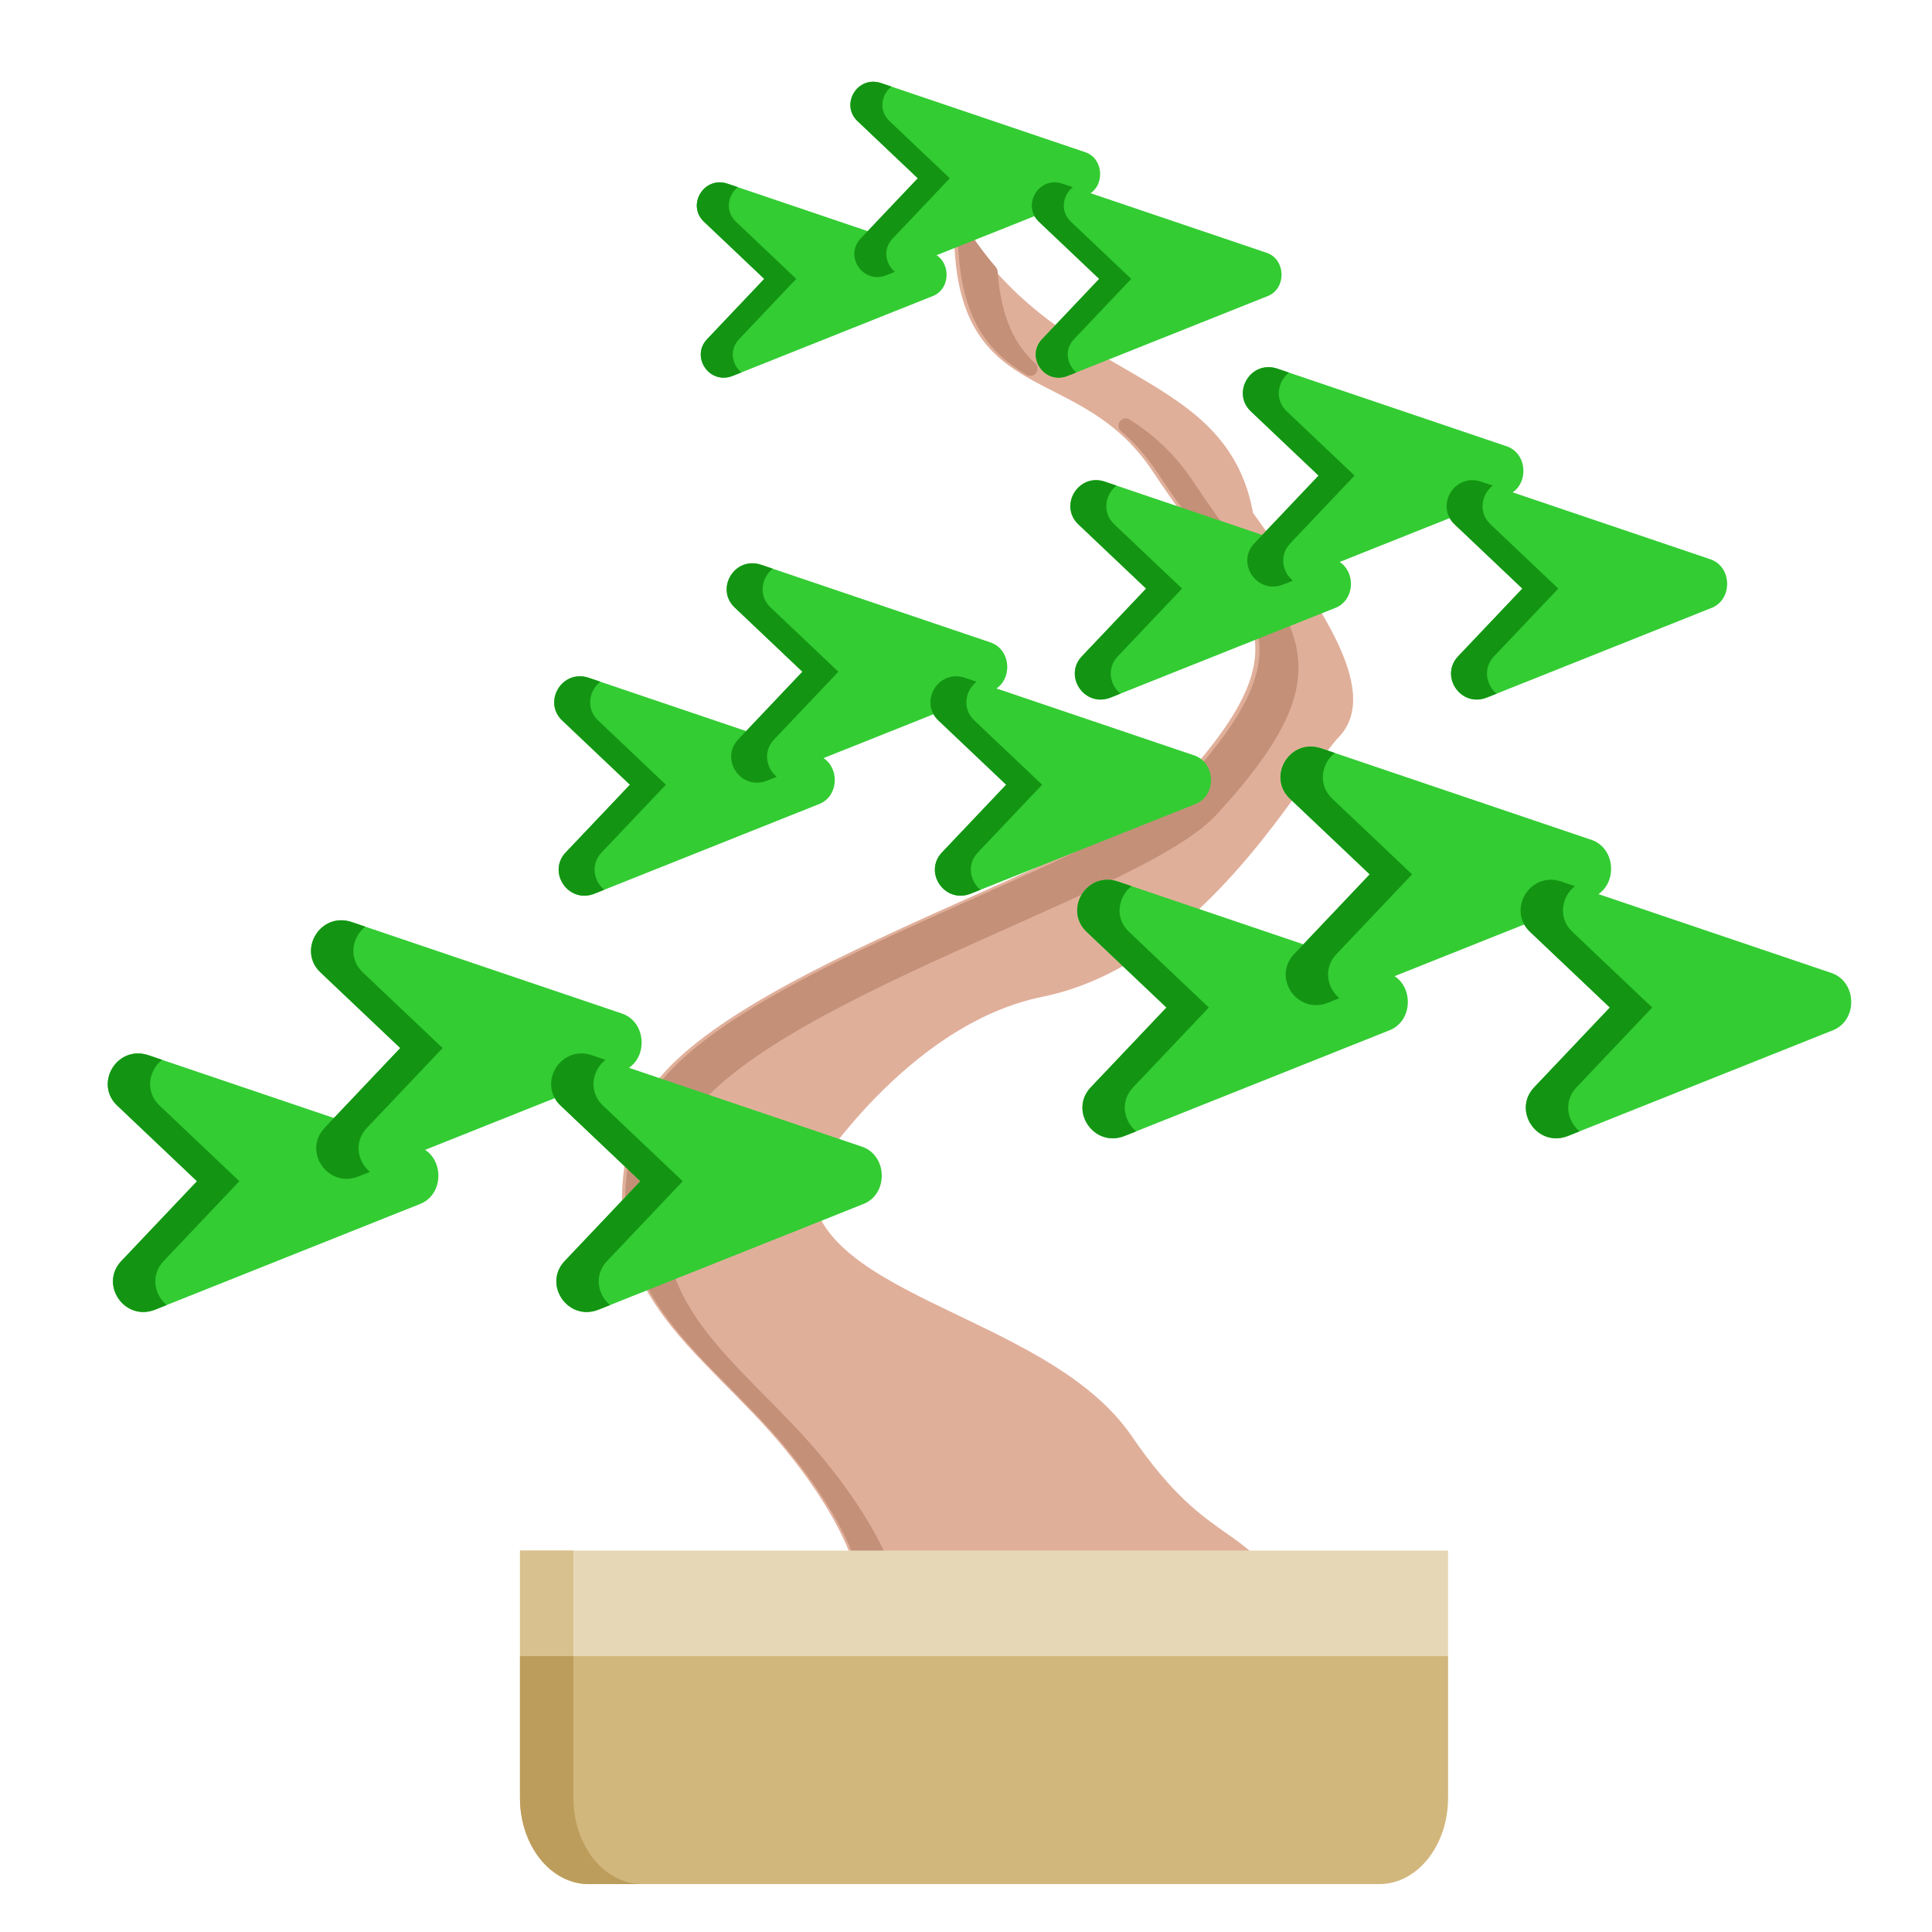 <?xml version="1.0" encoding="UTF-8" standalone="no"?>
<!-- Created with Inkscape (http://www.inkscape.org/) -->

<svg
   width="500"
   height="500"
   viewBox="0 0 132.292 132.292"
   version="1.1"
   id="svg2515"
   inkscape:version="1.1.2 (b8e25be833, 2022-02-05)"
   sodipodi:docname="bonsai14s02normal.svg"
   inkscape:export-filename="C:\Users\Lenovo\Desktop\Coding\Media files\Bonsais\bonsai14.png"
   inkscape:export-xdpi="96"
   inkscape:export-ydpi="96"
   xmlns:inkscape="http://www.inkscape.org/namespaces/inkscape"
   xmlns:sodipodi="http://sodipodi.sourceforge.net/DTD/sodipodi-0.dtd"
   xmlns="http://www.w3.org/2000/svg"
   xmlns:svg="http://www.w3.org/2000/svg">
  <sodipodi:namedview
     id="namedview2517"
     pagecolor="#ffffff"
     bordercolor="#666666"
     borderopacity="1.0"
     inkscape:pageshadow="2"
     inkscape:pageopacity="0.0"
     inkscape:pagecheckerboard="0"
     inkscape:document-units="mm"
     showgrid="false"
     units="px"
     inkscape:zoom="1.4142136"
     inkscape:cx="345.42165"
     inkscape:cy="242.18407"
     inkscape:window-width="1920"
     inkscape:window-height="1001"
     inkscape:window-x="-9"
     inkscape:window-y="-9"
     inkscape:window-maximized="1"
     inkscape:current-layer="g17385" />
  <defs
     id="defs2512">
    <marker
       style="overflow:visible"
       id="Arrow1Sstart"
       refX="0.0"
       refY="0.0"
       orient="auto"
       inkscape:stockid="Arrow1Sstart"
       inkscape:isstock="true">
      <path
         transform="scale(0.2) translate(6,0)"
         style="fill-rule:evenodd;fill:context-stroke;stroke:context-stroke;stroke-width:1.0pt"
         d="M 0.0,0.0 L 5.0,-5.0 L -12.5,0.0 L 5.0,5.0 L 0.0,0.0 z "
         id="path24092" />
    </marker>
    <marker
       style="overflow:visible"
       id="Arrow1Mstart"
       refX="0.0"
       refY="0.0"
       orient="auto"
       inkscape:stockid="Arrow1Mstart"
       inkscape:isstock="true">
      <path
         transform="scale(0.4) translate(10,0)"
         style="fill-rule:evenodd;fill:context-stroke;stroke:context-stroke;stroke-width:1.0pt"
         d="M 0.0,0.0 L 5.0,-5.0 L -12.5,0.0 L 5.0,5.0 L 0.0,0.0 z "
         id="path24086" />
    </marker>
    <marker
       style="overflow:visible"
       id="Arrow1Lstart"
       refX="0.0"
       refY="0.0"
       orient="auto"
       inkscape:stockid="Arrow1Lstart"
       inkscape:isstock="true">
      <path
         transform="scale(0.8) translate(12.5,0)"
         style="fill-rule:evenodd;fill:context-stroke;stroke:context-stroke;stroke-width:1.0pt"
         d="M 0.0,0.0 L 5.0,-5.0 L -12.5,0.0 L 5.0,5.0 L 0.0,0.0 z "
         id="path24080" />
    </marker>
    <marker
       style="overflow:visible;"
       id="Arrow1Lend"
       refX="0.0"
       refY="0.0"
       orient="auto"
       inkscape:stockid="Arrow1Lend"
       inkscape:isstock="true">
      <path
         transform="scale(0.8) rotate(180) translate(12.5,0)"
         style="fill-rule:evenodd;fill:context-stroke;stroke:context-stroke;stroke-width:1.0pt;"
         d="M 0.0,0.0 L 5.0,-5.0 L -12.5,0.0 L 5.0,5.0 L 0.0,0.0 z "
         id="path24083" />
    </marker>
  </defs>
  <g
     inkscape:label="Informal Upright Style"
     inkscape:groupmode="layer"
     id="g17385"
     style="display:inline">
    <g
       id="g17299"
       transform="translate(157.361,-8.437)"
       style="display:inline">
      <g
         id="g17297"
         transform="translate(-99.284,15.208)">
        <path
           style="display:inline;fill:#e0af9a;fill-opacity:1;stroke:#e0af9a;stroke-width:1;stroke-linecap:round;stroke-linejoin:round;stroke-miterlimit:4;stroke-dasharray:none;stroke-opacity:1"
           d="m 1.344,105.024 c 0,0 1.673,-4.389 -5.296,-12.902 -5.77,-7.049 -13.809,-10.891 -10.081,-22.221 2.988,-9.082 31.716,-16.843 36.924,-22.5 9.821,-10.668 4.68,-12.62 -1.584,-22.12 C 16.12,17.414 8.071,20.958 7.757,9.587 14.804,20.12 25.572,18.866 27.252,28.552 c 3.254,4.596 8.983,11.719 5.985,14.798 -2.295,2.358 -9.085,15.422 -20.035,17.643 -9.59,1.945 -16.163,12.614 -16.163,12.614 -0.839,8.885 16.191,9.785 21.974,18.255 5.645,8.267 8.359,5.775 10.958,12.104 1.205,2.935 -28.628,1.058 -28.628,1.058 z"
           id="path17293"
           sodipodi:nodetypes="cssssccsssssc" />
        <path
           id="path17295"
           style="display:inline;fill:#c49078;fill-opacity:1;stroke:#c49078;stroke-width:3.78;stroke-linecap:round;stroke-linejoin:round;stroke-miterlimit:4;stroke-dasharray:none;stroke-opacity:1"
           d="m 616.936,1.889 c 0.554,20.135 7.527,27.897 16.799,33.518 -5.457,-5.012 -9.353,-12.214 -10.316,-24.99 -2.229,-2.607 -4.402,-5.418 -6.482,-8.527 z m 41.488,48.254 c 3.4,2.903 6.69,6.466 9.721,11.062 23.672,35.907 43.106,43.282 5.986,83.604 -19.681,21.379 -128.26,50.713 -139.555,85.039 -14.09,42.819 16.293,57.342 38.102,83.984 26.34,32.177 20.018,48.764 20.018,48.764 0,0 2.854,0.168 6.918,0.391 0.264,-6.793 -1.991,-21.722 -20.65,-44.516 -21.809,-26.642 -52.191,-41.163 -38.102,-83.982 11.295,-34.326 119.873,-63.662 139.555,-85.041 37.119,-40.322 17.685,-47.696 -5.986,-83.604 -4.872,-7.39 -10.412,-12.112 -16.006,-15.701 z"
           transform="matrix(0.265,0,0,0.265,-155.473,9.087)"
           sodipodi:nodetypes="cccccssssccssssc" />
      </g>
    </g>
    <g
       id="g61999-7-3"
       transform="matrix(0.741,0,0,0.928,19.344,55.351)"
       style="display:inline">
      <path
         d="m 107.707,62.552 v 10.47 c 0,3.51 -2.843,6.354 -6.351,6.354 H 28.297 c -3.508,0 -6.351,-2.843 -6.351,-6.354 V 62.552 h 85.761 v 0"
         style="fill:#d2b77d;fill-opacity:1;fill-rule:nonzero;stroke:none;stroke-width:0.035"
         id="path176-0-9" />
      <path
         d="M 26.886,73.023 V 62.552 h -4.941 v 10.47 c 0,3.51 2.843,6.354 6.351,6.354 h 4.94 c -3.508,0 -6.351,-2.843 -6.351,-6.354 v 0"
         style="fill:#bd9d5b;fill-opacity:1;fill-rule:nonzero;stroke:none;stroke-width:0.035"
         id="path190-0-44" />
      <path
         d="m 21.946,54.766 h 85.761 v 7.786 H 21.946 v -7.786"
         style="fill:#e6d8b6;fill-opacity:1;fill-rule:nonzero;stroke:none;stroke-width:0.035"
         id="path196-8-0" />
      <path
         d="m 21.946,54.766 h 4.941 v 7.786 h -4.941 v -7.786"
         style="fill:#d8c18f;fill-opacity:1;fill-rule:nonzero;stroke:none;stroke-width:0.035"
         id="path198-6-96" />
    </g>
    <g
       id="g59683-6-0"
       transform="matrix(0.548,0,0,0.548,-1.433,28.929)"
       style="display:inline">
      <g
         id="g59619-4-3-7"
         style="display:inline"
         transform="translate(-19.048,34.632)">
        <path
           d="M 195.229,34.197 161.342,22.725 c -3.923,-1.309 -6.799,3.539 -3.898,6.29 l 9.972,9.456 -9.456,9.972 c -2.751,2.901 0.378,7.59 4.226,6.074 L 195.416,41.262 c 2.97,-1.317 2.848,-5.909 -0.188,-7.065 z"
           id="path2-8-3-5-2"
           style="fill:#33cc33;fill-opacity:1;stroke-width:0.078" />
        <path
           id="path2-8-6-7-5-6"
           style="display:inline;fill:#139513;fill-opacity:1;stroke-width:0.078"
           d="m 160.099,22.505 c -3.24,-0.055 -5.238,4.059 -2.655,6.509 l 9.972,9.457 -9.456,9.972 c -2.751,2.901 0.378,7.59 4.226,6.074 l 1.44,-0.574 c -1.537,-1.283 -2.057,-3.725 -0.374,-5.5 l 9.456,-9.972 -9.972,-9.457 c -1.865,-1.769 -1.34,-4.403 0.314,-5.711 L 161.342,22.724 c -0.429,-0.143 -0.845,-0.213 -1.243,-0.22 z" />
      </g>
      <g
         id="g59619-3-5"
         transform="translate(6.35,17.992)">
        <path
           d="M 195.229,34.197 161.342,22.725 c -3.923,-1.309 -6.799,3.539 -3.898,6.29 l 9.972,9.456 -9.456,9.972 c -2.751,2.901 0.378,7.59 4.226,6.074 L 195.416,41.262 c 2.97,-1.317 2.848,-5.909 -0.188,-7.065 z"
           id="path2-8-38-0"
           style="fill:#33cc33;fill-opacity:1;stroke-width:0.078" />
        <path
           id="path2-8-6-4-7"
           style="display:inline;fill:#139513;fill-opacity:1;stroke-width:0.078"
           d="m 160.099,22.505 c -3.24,-0.055 -5.238,4.059 -2.655,6.509 l 9.972,9.457 -9.456,9.972 c -2.751,2.901 0.378,7.59 4.226,6.074 l 1.44,-0.574 c -1.537,-1.283 -2.057,-3.725 -0.374,-5.5 l 9.456,-9.972 -9.972,-9.457 c -1.865,-1.769 -1.34,-4.403 0.314,-5.711 L 161.342,22.724 c -0.429,-0.143 -0.845,-0.213 -1.243,-0.22 z" />
      </g>
      <g
         id="g59619-7-9-2"
         style="display:inline"
         transform="translate(36.354,34.632)">
        <path
           d="M 195.229,34.197 161.342,22.725 c -3.923,-1.309 -6.799,3.539 -3.898,6.29 l 9.972,9.456 -9.456,9.972 c -2.751,2.901 0.378,7.59 4.226,6.074 L 195.416,41.262 c 2.97,-1.317 2.848,-5.909 -0.188,-7.065 z"
           id="path2-8-0-6-87"
           style="fill:#33cc33;fill-opacity:1;stroke-width:0.078" />
        <path
           id="path2-8-6-2-1-44"
           style="display:inline;fill:#139513;fill-opacity:1;stroke-width:0.078"
           d="m 160.099,22.505 c -3.24,-0.055 -5.238,4.059 -2.655,6.509 l 9.972,9.457 -9.456,9.972 c -2.751,2.901 0.378,7.59 4.226,6.074 l 1.44,-0.574 c -1.537,-1.283 -2.057,-3.725 -0.374,-5.5 l 9.456,-9.972 -9.972,-9.457 c -1.865,-1.769 -1.34,-4.403 0.314,-5.711 L 161.342,22.724 c -0.429,-0.143 -0.845,-0.213 -1.243,-0.22 z" />
      </g>
    </g>
    <g
       id="g59683-6-0-7"
       transform="matrix(0.548,0,0,0.548,-67.816,40.823)"
       style="display:inline">
      <g
         id="g59619-4-3-7-6"
         style="display:inline"
         transform="translate(-19.048,34.632)">
        <path
           d="M 195.229,34.197 161.342,22.725 c -3.923,-1.309 -6.799,3.539 -3.898,6.29 l 9.972,9.456 -9.456,9.972 c -2.751,2.901 0.378,7.59 4.226,6.074 L 195.416,41.262 c 2.97,-1.317 2.848,-5.909 -0.188,-7.065 z"
           id="path2-8-3-5-2-1"
           style="fill:#33cc33;fill-opacity:1;stroke-width:0.078" />
        <path
           id="path2-8-6-7-5-6-6"
           style="display:inline;fill:#139513;fill-opacity:1;stroke-width:0.078"
           d="m 160.099,22.505 c -3.24,-0.055 -5.238,4.059 -2.655,6.509 l 9.972,9.457 -9.456,9.972 c -2.751,2.901 0.378,7.59 4.226,6.074 l 1.44,-0.574 c -1.537,-1.283 -2.057,-3.725 -0.374,-5.5 l 9.456,-9.972 -9.972,-9.457 c -1.865,-1.769 -1.34,-4.403 0.314,-5.711 L 161.342,22.724 c -0.429,-0.143 -0.845,-0.213 -1.243,-0.22 z" />
      </g>
      <g
         id="g59619-3-5-8"
         transform="translate(6.35,17.992)">
        <path
           d="M 195.229,34.197 161.342,22.725 c -3.923,-1.309 -6.799,3.539 -3.898,6.29 l 9.972,9.456 -9.456,9.972 c -2.751,2.901 0.378,7.59 4.226,6.074 L 195.416,41.262 c 2.97,-1.317 2.848,-5.909 -0.188,-7.065 z"
           id="path2-8-38-0-8"
           style="fill:#33cc33;fill-opacity:1;stroke-width:0.078" />
        <path
           id="path2-8-6-4-7-9"
           style="display:inline;fill:#139513;fill-opacity:1;stroke-width:0.078"
           d="m 160.099,22.505 c -3.24,-0.055 -5.238,4.059 -2.655,6.509 l 9.972,9.457 -9.456,9.972 c -2.751,2.901 0.378,7.59 4.226,6.074 l 1.44,-0.574 c -1.537,-1.283 -2.057,-3.725 -0.374,-5.5 l 9.456,-9.972 -9.972,-9.457 c -1.865,-1.769 -1.34,-4.403 0.314,-5.711 L 161.342,22.724 c -0.429,-0.143 -0.845,-0.213 -1.243,-0.22 z" />
      </g>
      <g
         id="g59619-7-9-2-8"
         style="display:inline"
         transform="translate(36.354,34.632)">
        <path
           d="M 195.229,34.197 161.342,22.725 c -3.923,-1.309 -6.799,3.539 -3.898,6.29 l 9.972,9.456 -9.456,9.972 c -2.751,2.901 0.378,7.59 4.226,6.074 L 195.416,41.262 c 2.97,-1.317 2.848,-5.909 -0.188,-7.065 z"
           id="path2-8-0-6-87-6"
           style="fill:#33cc33;fill-opacity:1;stroke-width:0.078" />
        <path
           id="path2-8-6-2-1-44-3"
           style="display:inline;fill:#139513;fill-opacity:1;stroke-width:0.078"
           d="m 160.099,22.505 c -3.24,-0.055 -5.238,4.059 -2.655,6.509 l 9.972,9.457 -9.456,9.972 c -2.751,2.901 0.378,7.59 4.226,6.074 l 1.44,-0.574 c -1.537,-1.283 -2.057,-3.725 -0.374,-5.5 l 9.456,-9.972 -9.972,-9.457 c -1.865,-1.769 -1.34,-4.403 0.314,-5.711 L 161.342,22.724 c -0.429,-0.143 -0.845,-0.213 -1.243,-0.22 z" />
      </g>
    </g>
    <g
       id="g59683-6-0-4"
       transform="matrix(0.465,0,0,0.465,-25.856,19.74)"
       style="display:inline">
      <g
         id="g59619-4-3-7-3"
         style="display:inline"
         transform="translate(-19.048,34.632)">
        <path
           d="M 195.229,34.197 161.342,22.725 c -3.923,-1.309 -6.799,3.539 -3.898,6.29 l 9.972,9.456 -9.456,9.972 c -2.751,2.901 0.378,7.59 4.226,6.074 L 195.416,41.262 c 2.97,-1.317 2.848,-5.909 -0.188,-7.065 z"
           id="path2-8-3-5-2-0"
           style="fill:#33cc33;fill-opacity:1;stroke-width:0.078" />
        <path
           id="path2-8-6-7-5-6-8"
           style="display:inline;fill:#139513;fill-opacity:1;stroke-width:0.078"
           d="m 160.099,22.505 c -3.24,-0.055 -5.238,4.059 -2.655,6.509 l 9.972,9.457 -9.456,9.972 c -2.751,2.901 0.378,7.59 4.226,6.074 l 1.44,-0.574 c -1.537,-1.283 -2.057,-3.725 -0.374,-5.5 l 9.456,-9.972 -9.972,-9.457 c -1.865,-1.769 -1.34,-4.403 0.314,-5.711 L 161.342,22.724 c -0.429,-0.143 -0.845,-0.213 -1.243,-0.22 z" />
      </g>
      <g
         id="g59619-3-5-0"
         transform="translate(6.35,17.992)">
        <path
           d="M 195.229,34.197 161.342,22.725 c -3.923,-1.309 -6.799,3.539 -3.898,6.29 l 9.972,9.456 -9.456,9.972 c -2.751,2.901 0.378,7.59 4.226,6.074 L 195.416,41.262 c 2.97,-1.317 2.848,-5.909 -0.188,-7.065 z"
           id="path2-8-38-0-9"
           style="fill:#33cc33;fill-opacity:1;stroke-width:0.078" />
        <path
           id="path2-8-6-4-7-0"
           style="display:inline;fill:#139513;fill-opacity:1;stroke-width:0.078"
           d="m 160.099,22.505 c -3.24,-0.055 -5.238,4.059 -2.655,6.509 l 9.972,9.457 -9.456,9.972 c -2.751,2.901 0.378,7.59 4.226,6.074 l 1.44,-0.574 c -1.537,-1.283 -2.057,-3.725 -0.374,-5.5 l 9.456,-9.972 -9.972,-9.457 c -1.865,-1.769 -1.34,-4.403 0.314,-5.711 L 161.342,22.724 c -0.429,-0.143 -0.845,-0.213 -1.243,-0.22 z" />
      </g>
      <g
         id="g59619-7-9-2-5"
         style="display:inline"
         transform="translate(36.354,34.632)">
        <path
           d="M 195.229,34.197 161.342,22.725 c -3.923,-1.309 -6.799,3.539 -3.898,6.29 l 9.972,9.456 -9.456,9.972 c -2.751,2.901 0.378,7.59 4.226,6.074 L 195.416,41.262 c 2.97,-1.317 2.848,-5.909 -0.188,-7.065 z"
           id="path2-8-0-6-87-1"
           style="fill:#33cc33;fill-opacity:1;stroke-width:0.078" />
        <path
           id="path2-8-6-2-1-44-0"
           style="display:inline;fill:#139513;fill-opacity:1;stroke-width:0.078"
           d="m 160.099,22.505 c -3.24,-0.055 -5.238,4.059 -2.655,6.509 l 9.972,9.457 -9.456,9.972 c -2.751,2.901 0.378,7.59 4.226,6.074 l 1.44,-0.574 c -1.537,-1.283 -2.057,-3.725 -0.374,-5.5 l 9.456,-9.972 -9.972,-9.457 c -1.865,-1.769 -1.34,-4.403 0.314,-5.711 L 161.342,22.724 c -0.429,-0.143 -0.845,-0.213 -1.243,-0.22 z" />
      </g>
    </g>
    <g
       id="g59683-6-0-4-4"
       transform="matrix(0.465,0,0,0.465,9.488,6.31)"
       style="display:inline">
      <g
         id="g59619-4-3-7-3-8"
         style="display:inline"
         transform="translate(-19.048,34.632)">
        <path
           d="M 195.229,34.197 161.342,22.725 c -3.923,-1.309 -6.799,3.539 -3.898,6.29 l 9.972,9.456 -9.456,9.972 c -2.751,2.901 0.378,7.59 4.226,6.074 L 195.416,41.262 c 2.97,-1.317 2.848,-5.909 -0.188,-7.065 z"
           id="path2-8-3-5-2-0-3"
           style="fill:#33cc33;fill-opacity:1;stroke-width:0.078" />
        <path
           id="path2-8-6-7-5-6-8-7"
           style="display:inline;fill:#139513;fill-opacity:1;stroke-width:0.078"
           d="m 160.099,22.505 c -3.24,-0.055 -5.238,4.059 -2.655,6.509 l 9.972,9.457 -9.456,9.972 c -2.751,2.901 0.378,7.59 4.226,6.074 l 1.44,-0.574 c -1.537,-1.283 -2.057,-3.725 -0.374,-5.5 l 9.456,-9.972 -9.972,-9.457 c -1.865,-1.769 -1.34,-4.403 0.314,-5.711 L 161.342,22.724 c -0.429,-0.143 -0.845,-0.213 -1.243,-0.22 z" />
      </g>
      <g
         id="g59619-3-5-0-4"
         transform="translate(6.35,17.992)">
        <path
           d="M 195.229,34.197 161.342,22.725 c -3.923,-1.309 -6.799,3.539 -3.898,6.29 l 9.972,9.456 -9.456,9.972 c -2.751,2.901 0.378,7.59 4.226,6.074 L 195.416,41.262 c 2.97,-1.317 2.848,-5.909 -0.188,-7.065 z"
           id="path2-8-38-0-9-0"
           style="fill:#33cc33;fill-opacity:1;stroke-width:0.078" />
        <path
           id="path2-8-6-4-7-0-1"
           style="display:inline;fill:#139513;fill-opacity:1;stroke-width:0.078"
           d="m 160.099,22.505 c -3.24,-0.055 -5.238,4.059 -2.655,6.509 l 9.972,9.457 -9.456,9.972 c -2.751,2.901 0.378,7.59 4.226,6.074 l 1.44,-0.574 c -1.537,-1.283 -2.057,-3.725 -0.374,-5.5 l 9.456,-9.972 -9.972,-9.457 c -1.865,-1.769 -1.34,-4.403 0.314,-5.711 L 161.342,22.724 c -0.429,-0.143 -0.845,-0.213 -1.243,-0.22 z" />
      </g>
      <g
         id="g59619-7-9-2-5-9"
         style="display:inline"
         transform="translate(36.354,34.632)">
        <path
           d="M 195.229,34.197 161.342,22.725 c -3.923,-1.309 -6.799,3.539 -3.898,6.29 l 9.972,9.456 -9.456,9.972 c -2.751,2.901 0.378,7.59 4.226,6.074 L 195.416,41.262 c 2.97,-1.317 2.848,-5.909 -0.188,-7.065 z"
           id="path2-8-0-6-87-1-5"
           style="fill:#33cc33;fill-opacity:1;stroke-width:0.078" />
        <path
           id="path2-8-6-2-1-44-0-5"
           style="display:inline;fill:#139513;fill-opacity:1;stroke-width:0.078"
           d="m 160.099,22.505 c -3.24,-0.055 -5.238,4.059 -2.655,6.509 l 9.972,9.457 -9.456,9.972 c -2.751,2.901 0.378,7.59 4.226,6.074 l 1.44,-0.574 c -1.537,-1.283 -2.057,-3.725 -0.374,-5.5 l 9.456,-9.972 -9.972,-9.457 c -1.865,-1.769 -1.34,-4.403 0.314,-5.711 L 161.342,22.724 c -0.429,-0.143 -0.845,-0.213 -1.243,-0.22 z" />
      </g>
    </g>
    <g
       id="g59683-6-0-4-4-9"
       transform="matrix(0.414,0,0,0.414,-9.093,-11.168)"
       style="display:inline">
      <g
         id="g59619-4-3-7-3-8-1"
         style="display:inline"
         transform="translate(-19.048,34.632)">
        <path
           d="M 195.229,34.197 161.342,22.725 c -3.923,-1.309 -6.799,3.539 -3.898,6.29 l 9.972,9.456 -9.456,9.972 c -2.751,2.901 0.378,7.59 4.226,6.074 L 195.416,41.262 c 2.97,-1.317 2.848,-5.909 -0.188,-7.065 z"
           id="path2-8-3-5-2-0-3-5"
           style="fill:#33cc33;fill-opacity:1;stroke-width:0.078" />
        <path
           id="path2-8-6-7-5-6-8-7-7"
           style="display:inline;fill:#139513;fill-opacity:1;stroke-width:0.078"
           d="m 160.099,22.505 c -3.24,-0.055 -5.238,4.059 -2.655,6.509 l 9.972,9.457 -9.456,9.972 c -2.751,2.901 0.378,7.59 4.226,6.074 l 1.44,-0.574 c -1.537,-1.283 -2.057,-3.725 -0.374,-5.5 l 9.456,-9.972 -9.972,-9.457 c -1.865,-1.769 -1.34,-4.403 0.314,-5.711 L 161.342,22.724 c -0.429,-0.143 -0.845,-0.213 -1.243,-0.22 z" />
      </g>
      <g
         id="g59619-3-5-0-4-3"
         transform="translate(6.35,17.992)">
        <path
           d="M 195.229,34.197 161.342,22.725 c -3.923,-1.309 -6.799,3.539 -3.898,6.29 l 9.972,9.456 -9.456,9.972 c -2.751,2.901 0.378,7.59 4.226,6.074 L 195.416,41.262 c 2.97,-1.317 2.848,-5.909 -0.188,-7.065 z"
           id="path2-8-38-0-9-0-8"
           style="fill:#33cc33;fill-opacity:1;stroke-width:0.078" />
        <path
           id="path2-8-6-4-7-0-1-1"
           style="display:inline;fill:#139513;fill-opacity:1;stroke-width:0.078"
           d="m 160.099,22.505 c -3.24,-0.055 -5.238,4.059 -2.655,6.509 l 9.972,9.457 -9.456,9.972 c -2.751,2.901 0.378,7.59 4.226,6.074 l 1.44,-0.574 c -1.537,-1.283 -2.057,-3.725 -0.374,-5.5 l 9.456,-9.972 -9.972,-9.457 c -1.865,-1.769 -1.34,-4.403 0.314,-5.711 L 161.342,22.724 c -0.429,-0.143 -0.845,-0.213 -1.243,-0.22 z" />
      </g>
      <g
         id="g59619-7-9-2-5-9-2"
         style="display:inline"
         transform="translate(36.354,34.632)">
        <path
           d="M 195.229,34.197 161.342,22.725 c -3.923,-1.309 -6.799,3.539 -3.898,6.29 l 9.972,9.456 -9.456,9.972 c -2.751,2.901 0.378,7.59 4.226,6.074 L 195.416,41.262 c 2.97,-1.317 2.848,-5.909 -0.188,-7.065 z"
           id="path2-8-0-6-87-1-5-5"
           style="fill:#33cc33;fill-opacity:1;stroke-width:0.078" />
        <path
           id="path2-8-6-2-1-44-0-5-0"
           style="display:inline;fill:#139513;fill-opacity:1;stroke-width:0.078"
           d="m 160.099,22.505 c -3.24,-0.055 -5.238,4.059 -2.655,6.509 l 9.972,9.457 -9.456,9.972 c -2.751,2.901 0.378,7.59 4.226,6.074 l 1.44,-0.574 c -1.537,-1.283 -2.057,-3.725 -0.374,-5.5 l 9.456,-9.972 -9.972,-9.457 c -1.865,-1.769 -1.34,-4.403 0.314,-5.711 L 161.342,22.724 c -0.429,-0.143 -0.845,-0.213 -1.243,-0.22 z" />
      </g>
    </g>
  </g>
</svg>
